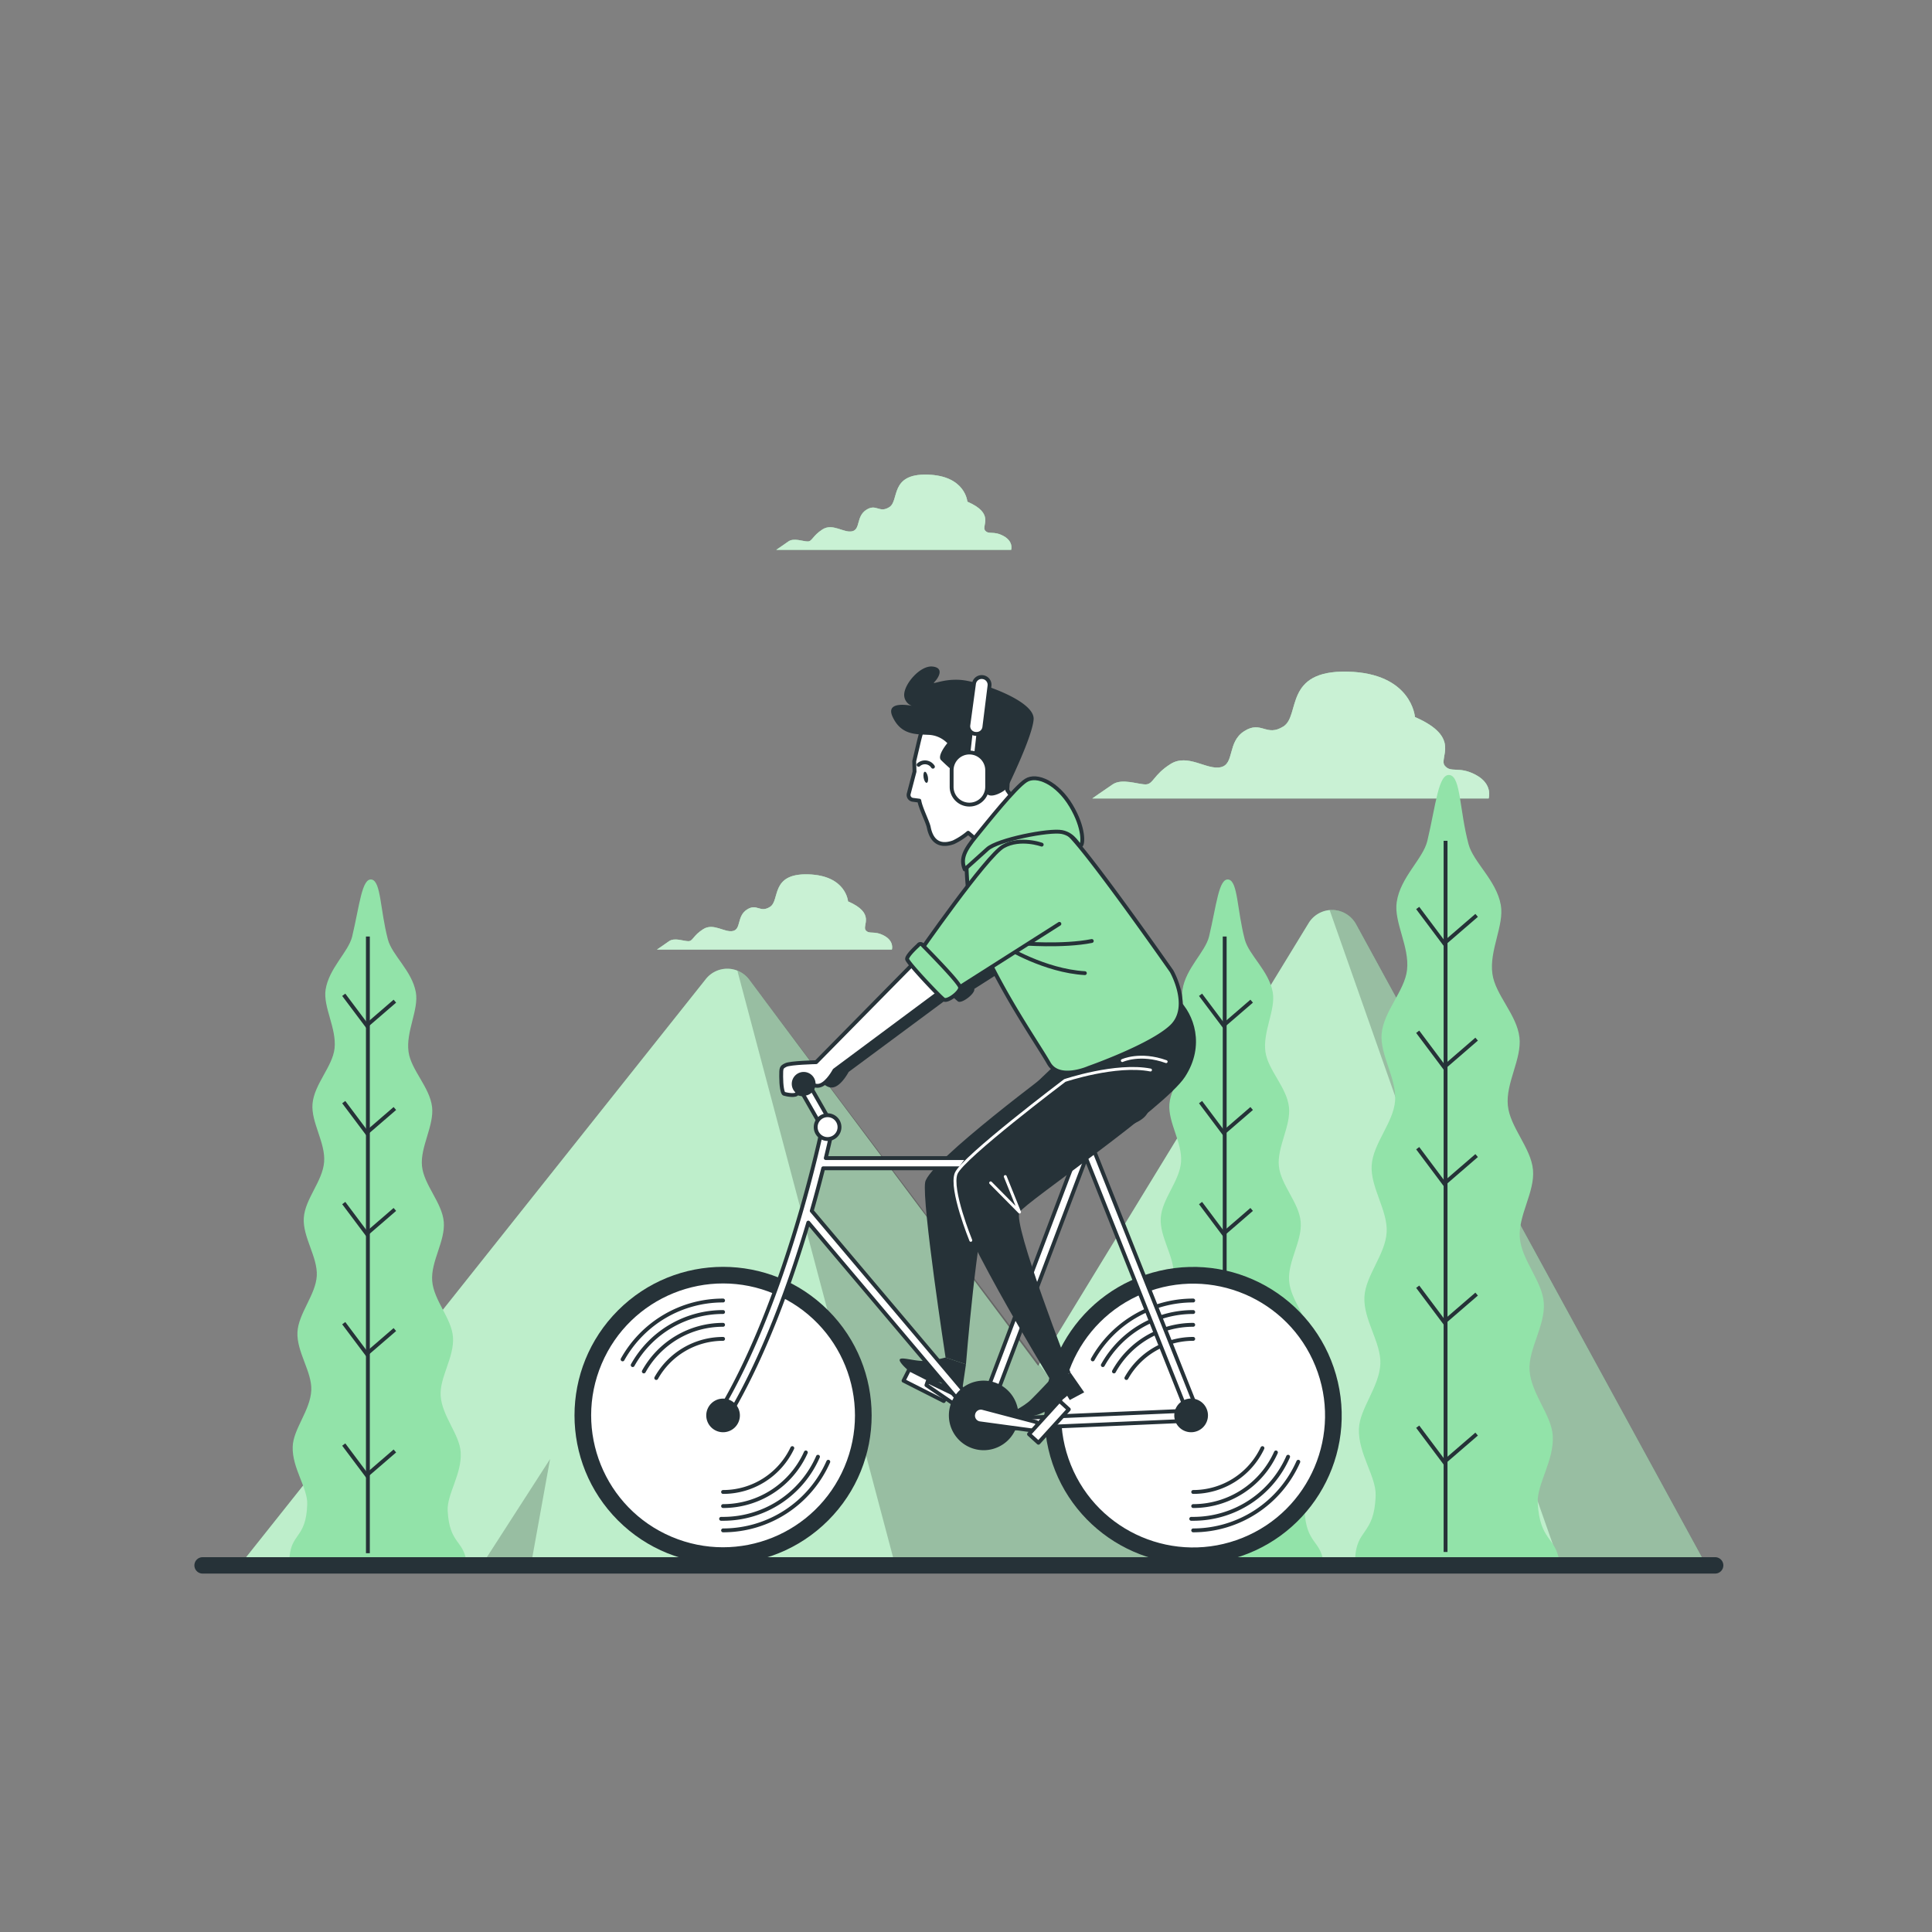 <svg xmlns="http://www.w3.org/2000/svg" viewBox="0 0 500 500"><rect x="0" y="0" width="500" height="500" fill="#808080" stroke="none"/><g id="freepik--Clouds--inject-9"><path d="M382,200.57c-4.46-2.43-6.48-.4-8.11-2.43s4.46-7.3-7.7-12.57c0,0-.81-11.35-17.43-11.75S336.61,185.17,332.15,188s-5.68-1.62-10.14,1.22-2.43,8.51-6.08,9.33-8.51-3.65-13-.82S298.5,203,296.47,203s-6.08-1.63-8.51,0-5.27,3.64-5.27,3.64H385.26S386.47,203,382,200.57Z" style="fill:#92E3A9"></path><path d="M382,200.57c-4.46-2.43-6.48-.4-8.11-2.43s4.46-7.3-7.7-12.57c0,0-.81-11.35-17.43-11.75S336.61,185.17,332.15,188s-5.68-1.62-10.14,1.22-2.43,8.51-6.08,9.33-8.51-3.65-13-.82S298.5,203,296.47,203s-6.08-1.63-8.51,0-5.27,3.64-5.27,3.64H385.26S386.47,203,382,200.57Z" style="fill:#92E3A9;opacity:0.5"></path><path d="M259.72,138.72c-2.64-1.45-3.84-.24-4.8-1.45s2.64-4.32-4.57-7.44c0,0-.48-6.73-10.33-7s-7.21,6.73-9.85,8.41-3.37-1-6,.72-1.44,5-3.6,5.53-5.05-2.17-7.69-.49-2.65,3.13-3.85,3.13-3.6-1-5,0-3.13,2.16-3.13,2.16h60.79S262.36,140.16,259.72,138.72Z" style="fill:#92E3A9"></path><path d="M259.72,138.72c-2.64-1.45-3.84-.24-4.8-1.45s2.64-4.32-4.57-7.44c0,0-.48-6.73-10.33-7s-7.21,6.73-9.85,8.41-3.37-1-6,.72-1.44,5-3.6,5.53-5.05-2.17-7.69-.49-2.65,3.13-3.85,3.13-3.6-1-5,0-3.13,2.16-3.13,2.16h60.79S262.36,140.16,259.72,138.72Z" style="fill:#92E3A9;opacity:0.5"></path><path d="M228.84,242.17c-2.64-1.44-3.84-.24-4.81-1.44s2.65-4.33-4.56-7.45c0,0-.48-6.73-10.33-7s-7.21,6.73-9.85,8.41-3.37-1-6,.72-1.44,5.05-3.61,5.53-5-2.17-7.68-.48-2.65,3.12-3.85,3.12-3.6-1-5,0-3.12,2.16-3.12,2.16h60.79S231.48,243.61,228.84,242.17Z" style="fill:#92E3A9"></path><path d="M228.84,242.17c-2.64-1.44-3.84-.24-4.81-1.44s2.65-4.33-4.56-7.45c0,0-.48-6.73-10.33-7s-7.21,6.73-9.85,8.41-3.37-1-6,.72-1.44,5.05-3.61,5.53-5-2.17-7.68-.48-2.65,3.12-3.85,3.12-3.6-1-5,0-3.12,2.16-3.12,2.16h60.79S231.48,243.61,228.84,242.17Z" style="fill:#92E3A9;opacity:0.5"></path><g style="opacity:0.5"><path d="M382,200.57c-4.46-2.43-6.48-.4-8.11-2.43s4.46-7.3-7.7-12.57c0,0-.81-11.35-17.43-11.75S336.61,185.17,332.15,188s-5.68-1.62-10.14,1.22-2.43,8.51-6.08,9.33-8.51-3.65-13-.82S298.5,203,296.47,203s-6.08-1.63-8.51,0-5.27,3.64-5.27,3.64H385.26S386.47,203,382,200.57Z" style="fill:#fff"></path><path d="M382,200.57c-4.46-2.43-6.48-.4-8.11-2.43s4.46-7.3-7.7-12.57c0,0-.81-11.35-17.43-11.75S336.61,185.17,332.15,188s-5.68-1.62-10.14,1.22-2.43,8.51-6.08,9.33-8.51-3.65-13-.82S298.5,203,296.47,203s-6.08-1.63-8.51,0-5.27,3.64-5.27,3.64H385.26S386.47,203,382,200.57Z" style="fill:#fff;opacity:0.5"></path></g><g style="opacity:0.5"><path d="M259.72,138.72c-2.64-1.45-3.84-.24-4.8-1.45s2.64-4.32-4.57-7.44c0,0-.48-6.73-10.33-7s-7.21,6.73-9.85,8.41-3.37-1-6,.72-1.44,5-3.6,5.53-5.05-2.17-7.69-.49-2.65,3.13-3.85,3.13-3.6-1-5,0-3.13,2.16-3.13,2.16h60.79S262.36,140.16,259.72,138.72Z" style="fill:#fff"></path><path d="M259.72,138.72c-2.64-1.45-3.84-.24-4.8-1.45s2.64-4.32-4.57-7.44c0,0-.48-6.73-10.33-7s-7.21,6.73-9.85,8.41-3.37-1-6,.72-1.44,5-3.6,5.53-5.05-2.17-7.69-.49-2.65,3.13-3.85,3.13-3.6-1-5,0-3.13,2.16-3.13,2.16h60.79S262.36,140.16,259.72,138.72Z" style="fill:#fff;opacity:0.5"></path></g><g style="opacity:0.5"><path d="M228.84,242.17c-2.64-1.44-3.84-.24-4.81-1.44s2.65-4.33-4.56-7.45c0,0-.48-6.73-10.33-7s-7.21,6.73-9.85,8.41-3.37-1-6,.72-1.44,5.05-3.61,5.53-5-2.17-7.68-.48-2.65,3.12-3.85,3.12-3.6-1-5,0-3.12,2.16-3.12,2.16h60.79S231.48,243.61,228.84,242.17Z" style="fill:#fff"></path><path d="M228.84,242.17c-2.64-1.44-3.84-.24-4.81-1.44s2.65-4.33-4.56-7.45c0,0-.48-6.73-10.33-7s-7.21,6.73-9.85,8.41-3.37-1-6,.72-1.44,5.05-3.61,5.53-5-2.17-7.68-.48-2.65,3.12-3.85,3.12-3.6-1-5,0-3.12,2.16-3.12,2.16h60.79S231.48,243.61,228.84,242.17Z" style="fill:#fff;opacity:0.5"></path></g></g><g id="freepik--Mountains--inject-9"><path d="M62.55,404.45,182.67,253.38a7.09,7.09,0,0,1,11.23.17l74.78,99.94,70-114.6a7.1,7.1,0,0,1,12.28.3l89.85,164.49Z" style="fill:#92E3A9"></path><path d="M62.55,404.45,182.67,253.38a7.09,7.09,0,0,1,11.23.17l74.78,99.94,70-114.6a7.1,7.1,0,0,1,12.28.3l89.85,164.49Z" style="fill:#fff;opacity:0.4"></path><g style="opacity:0.2"><path d="M190.83,251.2l40.58,152.9,75.9-.15L193.9,253.55A7,7,0,0,0,190.83,251.2Z"></path><path d="M351,239.19a7.06,7.06,0,0,0-6.89-3.66l59.2,168.22,37.54-.07Z"></path></g><polygon points="137.67 403.56 142.36 377.6 125.64 403.56 137.67 403.56" style="opacity:0.2"></polygon></g><g id="freepik--Trees--inject-9"><path d="M352,404h51.54c-1-6.31-5-5.2-5.58-15-.27-4.92,4.29-11,3.89-17.47-.32-5.32-5.57-10.78-6-16.87-.37-5.5,4.11-11.59,3.68-17.52-.41-5.6-5.73-11-6.2-16.79s3.92-11.83,3.41-17.57-5.94-11-6.51-16.67c-.59-5.82,3.66-12.08,3-17.65-.69-5.91-6.27-11-7-16.45-.85-6.07,3.1-12.54,2.18-17.78-1.13-6.41-7.1-11.05-8.36-15.78-2.34-8.81-2-17.3-4.81-17.86-3-.59-3.62,7.74-5.85,17.05-1.13,4.67-7,9.41-7.92,15.83-.78,5.19,3.35,11.51,2.67,17.55-.6,5.4-6,10.6-6.57,16.48-.49,5.52,3.92,11.62,3.48,17.4-.42,5.61-5.69,11-6.06,16.68s4.19,11.68,3.88,17.31c-.32,5.78-5.5,11.23-5.76,16.79-.29,5.87,4.35,11.8,4.13,17.25-.25,6-5.36,11.57-5.55,16.85-.23,6.41,4.48,12.33,4.33,17.21-.31,10.59-5.16,8.4-5.33,16.92Z" style="fill:#92E3A9"></path><line x1="374.11" y1="217.6" x2="374.11" y2="401.65" style="fill:none;stroke:#263238;stroke-miterlimit:10"></line><polyline points="382.15 236.9 373.76 244.14 366.9 234.99" style="fill:none;stroke:#263238;stroke-miterlimit:10"></polyline><polyline points="382.15 268.93 373.76 276.18 366.9 267.02" style="fill:none;stroke:#263238;stroke-miterlimit:10"></polyline><polyline points="382.15 299.06 373.76 306.31 366.9 297.15" style="fill:none;stroke:#263238;stroke-miterlimit:10"></polyline><polyline points="382.15 334.91 373.76 342.15 366.9 333" style="fill:none;stroke:#263238;stroke-miterlimit:10"></polyline><polyline points="382.15 371.14 373.76 378.38 366.9 369.23" style="fill:none;stroke:#263238;stroke-miterlimit:10"></polyline><path d="M297.77,404h44.69c-.86-5.47-4.37-4.51-4.84-13-.23-4.26,3.72-9.54,3.38-15.14-.29-4.62-4.84-9.35-5.19-14.63-.32-4.77,3.56-10,3.19-15.19-.36-4.86-5-9.51-5.38-14.56s3.4-10.26,3-15.24-5.15-9.55-5.65-14.46,3.17-10.47,2.61-15.3c-.6-5.12-5.43-9.55-6.09-14.27-.73-5.25,2.7-10.87,1.9-15.41-1-5.56-6.16-9.58-7.25-13.68-2-7.64-1.78-15-4.17-15.49-2.56-.51-3.14,6.71-5.08,14.78-1,4-6,8.16-6.87,13.73-.67,4.5,2.91,10,2.32,15.21-.52,4.69-5.23,9.2-5.69,14.29-.44,4.8,3.39,10.08,3,15.09s-4.93,9.52-5.25,14.47,3.63,10.13,3.36,15-4.77,9.74-5,14.56c-.24,5.09,3.78,10.23,3.58,15-.21,5.24-4.64,10-4.8,14.61-.2,5.56,3.88,10.69,3.75,14.92-.27,9.19-4.47,7.28-4.63,14.68Z" style="fill:#92E3A9"></path><line x1="316.95" y1="242.37" x2="316.95" y2="401.97" style="fill:none;stroke:#263238;stroke-miterlimit:10"></line><polyline points="323.93 259.1 316.65 265.38 310.7 257.45" style="fill:none;stroke:#263238;stroke-miterlimit:10"></polyline><polyline points="323.93 286.88 316.65 293.16 310.7 285.23" style="fill:none;stroke:#263238;stroke-miterlimit:10"></polyline><polyline points="323.93 313 316.65 319.29 310.7 311.35" style="fill:none;stroke:#263238;stroke-miterlimit:10"></polyline><polyline points="323.93 344.09 316.65 350.37 310.7 342.44" style="fill:none;stroke:#263238;stroke-miterlimit:10"></polyline><polyline points="323.93 375.51 316.65 381.79 310.7 373.85" style="fill:none;stroke:#263238;stroke-miterlimit:10"></polyline><path d="M76,404h44.69c-.86-5.47-4.37-4.51-4.83-13-.24-4.26,3.71-9.54,3.37-15.14-.28-4.62-4.83-9.35-5.19-14.63-.31-4.77,3.57-10,3.19-15.19-.35-4.86-5-9.51-5.38-14.56s3.41-10.26,3-15.24-5.14-9.55-5.64-14.46,3.17-10.47,2.61-15.3c-.6-5.12-5.44-9.55-6.09-14.27-.73-5.25,2.69-10.87,1.89-15.41-1-5.56-6.16-9.58-7.24-13.68-2-7.64-1.78-15-4.17-15.49-2.56-.51-3.15,6.71-5.08,14.78-1,4-6,8.16-6.87,13.73-.67,4.5,2.9,10,2.32,15.21-.53,4.69-5.24,9.2-5.7,14.29-.43,4.8,3.4,10.08,3,15.09s-4.94,9.52-5.26,14.47,3.63,10.13,3.36,15-4.76,9.74-5,14.56c-.25,5.09,3.77,10.23,3.58,15-.22,5.24-4.65,10-4.81,14.61-.2,5.56,3.89,10.69,3.76,14.92-.27,9.19-4.48,7.28-4.63,14.68Z" style="fill:#92E3A9"></path><line x1="95.21" y1="242.37" x2="95.21" y2="401.97" style="fill:none;stroke:#263238;stroke-miterlimit:10"></line><polyline points="102.19 259.1 94.91 265.38 88.96 257.45" style="fill:none;stroke:#263238;stroke-miterlimit:10"></polyline><polyline points="102.19 286.88 94.91 293.16 88.96 285.23" style="fill:none;stroke:#263238;stroke-miterlimit:10"></polyline><polyline points="102.19 313 94.91 319.29 88.96 311.35" style="fill:none;stroke:#263238;stroke-miterlimit:10"></polyline><polyline points="102.19 344.09 94.91 350.37 88.96 342.44" style="fill:none;stroke:#263238;stroke-miterlimit:10"></polyline><polyline points="102.19 375.51 94.91 381.79 88.96 373.85" style="fill:none;stroke:#263238;stroke-miterlimit:10"></polyline></g><g id="freepik--Character--inject-9"><circle cx="308.8" cy="366.31" r="38.45" transform="translate(-74.81 79.28) rotate(-13.06)" style="fill:#263238"></circle><circle cx="308.8" cy="366.31" r="34.13" transform="translate(-114.79 142.46) rotate(-22.01)" style="fill:#fff"></circle><path d="M308.8,396.06A29.75,29.75,0,0,0,336,378.3" style="fill:none;stroke:#263238;stroke-linecap:round;stroke-linejoin:round"></path><path d="M308.8,336.57a29.73,29.73,0,0,0-26,15.24" style="fill:none;stroke:#263238;stroke-linecap:round;stroke-linejoin:round"></path><path d="M308.8,339.55a26.77,26.77,0,0,0-23.39,13.74" style="fill:none;stroke:#263238;stroke-linecap:round;stroke-linejoin:round"></path><path d="M308.29,393.07h.51A26.78,26.78,0,0,0,333.36,377" style="fill:none;stroke:#263238;stroke-linecap:round;stroke-linejoin:round"></path><path d="M308.8,342.86a23.44,23.44,0,0,0-20.51,12.07" style="fill:none;stroke:#263238;stroke-linecap:round;stroke-linejoin:round"></path><path d="M308.8,389.77a23.45,23.45,0,0,0,21.41-13.88" style="fill:none;stroke:#263238;stroke-linecap:round;stroke-linejoin:round"></path><path d="M308.8,346.5a19.81,19.81,0,0,0-17.29,10.13" style="fill:none;stroke:#263238;stroke-linecap:round;stroke-linejoin:round"></path><path d="M308.8,386.12a19.81,19.81,0,0,0,17.92-11.35" style="fill:none;stroke:#263238;stroke-linecap:round;stroke-linejoin:round"></path><circle cx="187.13" cy="366.31" r="38.45" transform="translate(-204.21 239.61) rotate(-45)" style="fill:#263238"></circle><circle cx="187.13" cy="366.31" r="34.13" transform="translate(-223.18 395.42) rotate(-67)" style="fill:#fff"></circle><path d="M187.13,396.06a29.75,29.75,0,0,0,27.23-17.76" style="fill:none;stroke:#263238;stroke-linecap:round;stroke-linejoin:round"></path><path d="M187.13,336.57a29.72,29.72,0,0,0-26,15.24" style="fill:none;stroke:#263238;stroke-linecap:round;stroke-linejoin:round"></path><path d="M187.13,339.55a26.77,26.77,0,0,0-23.39,13.74" style="fill:none;stroke:#263238;stroke-linecap:round;stroke-linejoin:round"></path><path d="M186.62,393.07h.51A26.77,26.77,0,0,0,211.69,377" style="fill:none;stroke:#263238;stroke-linecap:round;stroke-linejoin:round"></path><path d="M187.13,342.86a23.45,23.45,0,0,0-20.51,12.07" style="fill:none;stroke:#263238;stroke-linecap:round;stroke-linejoin:round"></path><path d="M187.13,389.77a23.47,23.47,0,0,0,21.42-13.88" style="fill:none;stroke:#263238;stroke-linecap:round;stroke-linejoin:round"></path><path d="M187.13,346.5a19.82,19.82,0,0,0-17.29,10.13" style="fill:none;stroke:#263238;stroke-linecap:round;stroke-linejoin:round"></path><path d="M187.13,386.12a19.8,19.8,0,0,0,17.92-11.35" style="fill:none;stroke:#263238;stroke-linecap:round;stroke-linejoin:round"></path><path d="M277.88,239.55l-4.63-20.47s-5.5-2-9.9.44c-3.63,2-16.32,19.72-20.64,25.85l-.26-.26a.66.66,0,0,0-1.14,0s-3,2.66-2.88,3.59a7,7,0,0,0,1.14,1.61l-24.69,25s-6.66.15-7.85.74-1.19.74-1.19,3,.3,4.3.74,4.45,3.12.74,3.41-.15-.74-2.52-.74-2.52.74-1.92,2.23-1.33,2.66,2.52,4.59,1.78,3.56-3.86,3.56-3.86l26.67-19.76a17.38,17.38,0,0,0,1.63,1.52c.95.62,4.28-1.89,4.23-3.13a.44.44,0,0,0,0-.14Z" style="fill:#263238"></path><path d="M214.18,293a1.33,1.33,0,0,1-1.15-.67l-6.22-10.88a1.32,1.32,0,0,1,2.3-1.31L215.33,291a1.32,1.32,0,0,1-1.15,2Z" style="fill:#fff;stroke:#263238;stroke-linecap:round;stroke-linejoin:round"></path><path d="M236.83,248.89l-25.61,26s-6.67.15-7.86.74-1.19.74-1.19,3,.3,4.29.75,4.44,3.11.74,3.4-.15-.74-2.52-.74-2.52.74-1.92,2.23-1.33,2.66,2.52,4.59,1.78,3.56-3.85,3.56-3.85L243.8,256.3Z" style="fill:#fff;stroke:#263238;stroke-linecap:round;stroke-linejoin:round"></path><path d="M211.07,280.51a3.08,3.08,0,1,0-3.08,3.07A3.08,3.08,0,0,0,211.07,280.51Z" style="fill:#263238"></path><path d="M291.6,283.31a27.55,27.55,0,0,1-8.81,2.42c-4.84.44-8.14-.22-7,3.3s8.58,4.18,14.09,2.86,8.14-3.3,7.48-6.82S293.36,282.65,291.6,283.31Z" style="fill:#263238"></path><path d="M274.21,275.6s-33.9,25.1-34.78,30.38,5.28,45.34,5.28,45.34l5.28,1.76s2.87-35.66,5.73-42.48,31.26-22.89,31.92-31S281.25,271.42,274.21,275.6Z" style="fill:#263238"></path><path d="M244.71,351.32a26.65,26.65,0,0,1-5.06.88c-2.86.22-6.82-1.32-6.82-.22s4.84,5.29,7.26,5.51,5.5.44,5.5.44l.12,1.71,3.18.93,1.1-7.49Z" style="fill:#263238"></path><rect x="233.93" y="356.83" width="11.67" height="3.3" transform="translate(187.78 -69.64) rotate(26.85)" style="fill:#fff;stroke:#263238;stroke-linecap:round;stroke-linejoin:round"></rect><polygon points="239.76 358.48 253.08 367.61 254.38 364.39 240.09 357.49 239.76 358.48" style="fill:#fff;stroke:#263238;stroke-linecap:round;stroke-linejoin:round"></polygon><path d="M309.54,364.11,282.7,296.68a1.33,1.33,0,0,0-.31-.46l1.42-3.74a1.32,1.32,0,1,0-2.47-.94l-3.1,8.17H213.71c1.15-4.74,1.74-7.64,1.77-7.75a1.32,1.32,0,1,0-2.59-.52c-.09.44-9.18,44.88-26.89,74.19a1.33,1.33,0,0,0,.45,1.81,1.32,1.32,0,0,0,1.81-.45c9.4-15.55,16.39-35.26,20.93-50.58L253,368.25a2.37,2.37,0,0,0,.32.61,2.63,2.63,0,0,0,2.13,1.09h.12l51.65-2.24a2.65,2.65,0,0,0,2.1-1.2A2.62,2.62,0,0,0,309.54,364.11Zm-96.49-61.76h64.19l-23.67,62.5-43.49-51.48C211.27,309.24,212.25,305.5,213.05,302.35Zm42.41,65,25.61-67.6,26,65.35Z" style="fill:#fff;stroke:#263238;stroke-linecap:round;stroke-linejoin:round"></path><path d="M217.26,291.7a3.08,3.08,0,1,0-3.08,3.08A3.08,3.08,0,0,0,217.26,291.7Z" style="fill:#fff;stroke:#263238;stroke-linecap:round;stroke-linejoin:round"></path><path d="M191.48,366.31a4.35,4.35,0,1,0-4.35,4.35A4.35,4.35,0,0,0,191.48,366.31Z" style="fill:#263238"></path><path d="M312.62,366.31a4.36,4.36,0,1,0-4.36,4.35A4.36,4.36,0,0,0,312.62,366.31Z" style="fill:#263238"></path><path d="M263.57,366.31a9,9,0,1,0-9,9A9,9,0,0,0,263.57,366.31Z" style="fill:#263238"></path><path d="M268.26,368.05l-13.88-3.66a2,2,0,0,0-2.48,1.44h0a2,2,0,0,0,1.69,2.53l15.56,2.11Z" style="fill:#fff;stroke:#263238;stroke-linecap:round;stroke-linejoin:round"></path><rect x="265.62" y="366.29" width="11.67" height="3.3" transform="translate(-183.4 321.34) rotate(-47.73)" style="fill:#fff;stroke:#263238;stroke-linecap:round;stroke-linejoin:round"></rect><path d="M274,274.72s-26.57,24.57-27.89,31.39,25.69,50.94,25.69,50.94l5.28-1.76s-15.19-38.75-13.21-41.61,37.52-26.87,42.81-35,2.29-16.26-1.67-20S274,274.72,274,274.72Z" style="fill:#263238"></path><polyline points="256.38 306.12 263.86 313.68 260.16 304.49" style="fill:none;stroke:#fff;stroke-linecap:round;stroke-linejoin:round;stroke-width:0.75px"></polyline><path d="M251.24,321s-5.41-13.25-3.79-17.31,28.12-24.06,28.12-24.06,13.25-4.46,22.18-2.71" style="fill:none;stroke:#fff;stroke-linecap:round;stroke-linejoin:round;stroke-width:0.75px"></path><path d="M290.45,274.48s4.59-2.16,11.35.27" style="fill:none;stroke:#fff;stroke-linecap:round;stroke-linejoin:round;stroke-width:0.75px"></path><path d="M271.79,357.05s-2.42,2.64-4.85,5.06-5.5,3.08-4.4,3.74,2.86,1.32,6.17.22,7.48-4.84,7.48-4.84l.66,1.1,3.74-2-3.52-5.06Z" style="fill:#263238"></path><path d="M258.33,187.17a16.67,16.67,0,0,0-14-4.76c-4.71.85-6,7.24-6.9,11.08L236.6,197l.08,2.69-1.5,5.72a1.26,1.26,0,0,0,1.06,1.58l1.68.22c.29,1.87,2.19,5.59,2.44,6.89,1,5,4.27,4.65,6.4,3.88a17.45,17.45,0,0,0,3.8-2.46l5,4.23,8.94-9.73-3.82-5.52S261.83,190.84,258.33,187.17Z" style="fill:#fff;stroke:#263238;stroke-linecap:round;stroke-linejoin:round"></path><path d="M240.14,201.06c.14.79,0,1.48-.31,1.53s-.67-.54-.8-1.33,0-1.48.3-1.53S240,200.27,240.14,201.06Z" style="fill:#263238"></path><path d="M237.73,197.93a2.45,2.45,0,0,1,3.71.49" style="fill:none;stroke:#263238;stroke-linecap:round;stroke-linejoin:round"></path><path d="M245.17,192.33s-2.67,3.17-1.67,4.34a51.93,51.93,0,0,0,4.33,3.83s2.34-4.17,5.67-2.5.67,5.67,1.83,7.33,5.17-.83,5.5-1.66,6.34-13,6.67-17.5-12-9-17.33-10-9.34,1.33-8.34.33,2.67-3.67-.5-4S234,177,234,179.83a3,3,0,0,0,2.83,3s-8-2-5.83,2.67,5.83,4.5,9.17,4.67A7.19,7.19,0,0,1,245.17,192.33Z" style="fill:#263238"></path><path d="M251.33,198.5h-.11a1,1,0,0,1-.88-1.1l1.17-10.34a1,1,0,1,1,2,.23l-1.16,10.33A1,1,0,0,1,251.33,198.5Z" style="fill:#fff;stroke:#263238;stroke-miterlimit:10"></path><path d="M250.88,208.23h0a4.59,4.59,0,0,1-4.6-4.59v-4.3a4.6,4.6,0,0,1,4.6-4.59h0a4.6,4.6,0,0,1,4.6,4.59v4.3A4.59,4.59,0,0,1,250.88,208.23Z" style="fill:#fff;stroke:#263238;stroke-miterlimit:10"></path><path d="M252.06,177l-1.45,10.64a2,2,0,0,0,1.77,2.28l.12,0a2,2,0,0,0,2.25-1.76l1.33-10.66a2,2,0,0,0-1.76-2.26h0A2,2,0,0,0,252.06,177Z" style="fill:#fff;stroke:#263238;stroke-miterlimit:10"></path><path d="M265.84,206s-16,14.51-15.77,16.93-.28,13.22,5.66,25.33,13.06,22.29,15.7,26.91,10.33,1.2,10.33,1.2,16.17-5.67,21.45-10.73,0-14.3,0-14.3-19.54-27.95-25.92-34.77A94.81,94.81,0,0,0,265.84,206Z" style="fill:#92E3A9;stroke:#263238;stroke-linecap:round;stroke-linejoin:round"></path><path d="M249.67,225s3.25-2.89,5.88-5.28,15.95-5.05,19.28-4.39,4.17,3.67,4.84,3.5,1-4.5-2.5-10.33-8.84-8.33-11.67-6.5-9.83,10.67-12.83,14.33S248.5,222.17,249.67,225Z" style="fill:#92E3A9;stroke:#263238;stroke-linecap:round;stroke-linejoin:round"></path><path d="M264.38,244.13s10.72.89,18.17-.6" style="fill:none;stroke:#263238;stroke-linecap:round;stroke-linejoin:round"></path><path d="M260.2,245s10.13,6.26,20.56,6.85" style="fill:none;stroke:#263238;stroke-linecap:round;stroke-linejoin:round"></path><path d="M269.59,218.59s-5.51-2-9.91.44S237.57,247,237.57,247l9,9.63,27.6-17.54" style="fill:#92E3A9;stroke:#263238;stroke-linecap:round;stroke-linejoin:round"></path><path d="M237.64,244.63s-3,2.66-2.88,3.59,8.55,9.86,9.5,10.47,4.28-1.89,4.23-3.13-9.71-10.94-9.71-10.94A.66.66,0,0,0,237.64,244.63Z" style="fill:#92E3A9;stroke:#263238;stroke-linecap:round;stroke-linejoin:round"></path></g><g id="freepik--Floor--inject-9"><path d="M52.44,407.24H443.88a2.12,2.12,0,0,0,2.12-2.12h0a2.12,2.12,0,0,0-2.12-2.12H52.44a2.12,2.12,0,0,0-2.13,2.12h0A2.12,2.12,0,0,0,52.44,407.24Z" style="fill:#263238"></path></g></svg>